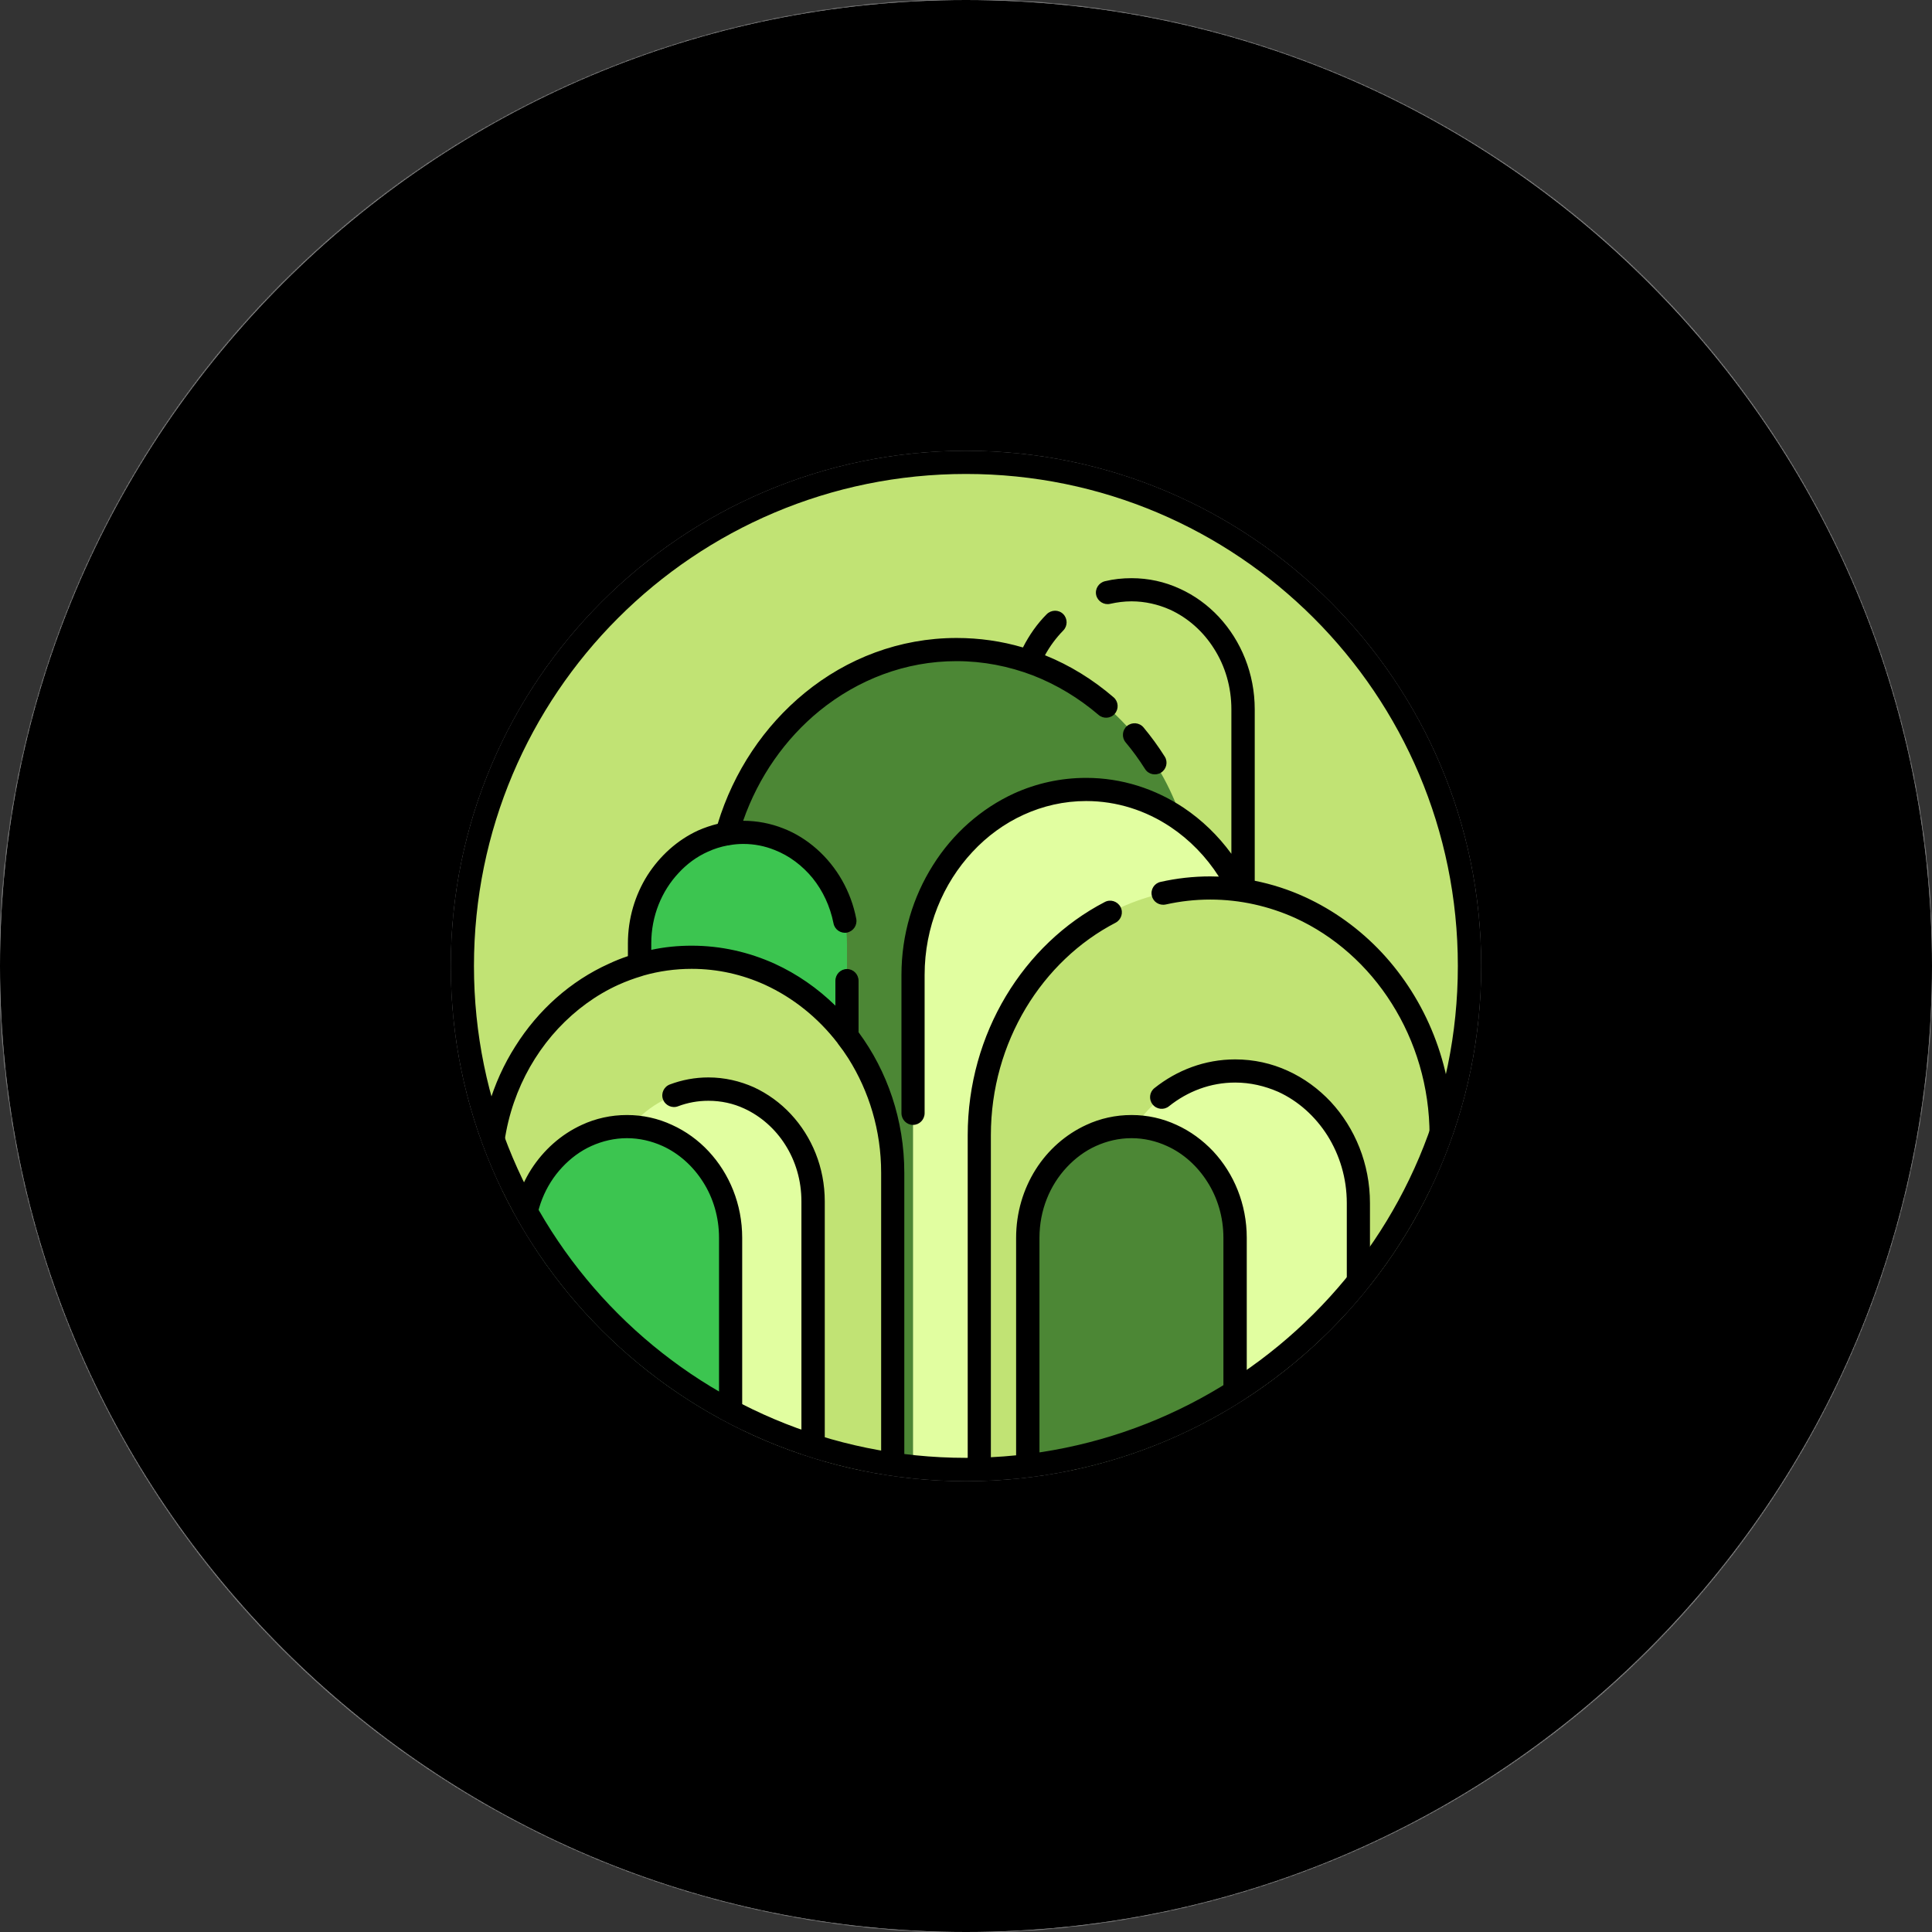 <?xml version="1.0" encoding="UTF-8" standalone="no"?><!-- Generator: Gravit.io --><svg xmlns="http://www.w3.org/2000/svg" xmlns:xlink="http://www.w3.org/1999/xlink" style="isolation:isolate" viewBox="0 0 960 960" width="960pt" height="960pt"><rect x="0" y="0" width="960" height="960" fill="#333333" stroke="none"/><g><g><g><g><path d=" M 730.152 480 C 730.152 618.187 618.187 730.152 480 730.152 C 341.813 730.152 229.754 618.187 229.754 480 C 229.754 341.813 341.813 229.754 480 229.754 C 618.187 229.754 730.152 341.813 730.152 480 Z " fill="rgb(193,227,116)"/><path d=" M 356.339 730.812 L 356.339 450.287 C 356.339 380.109 409.916 322.759 475.284 322.759 C 540.746 322.759 594.228 380.109 594.228 450.287 L 594.228 730.812 L 356.339 730.812 Z " fill="rgb(76,135,53)"/><path d=" M 453.683 729.586 L 453.683 484.433 C 453.683 433.78 492.451 392.277 539.708 392.277 C 586.965 392.277 625.639 433.78 625.639 484.433 L 625.639 729.586 L 453.683 729.586 Z " fill="rgb(225,254,160)"/><path d=" M 317.854 729.586 L 317.854 468.775 C 317.854 438.402 340.964 413.595 369.356 413.595 C 397.654 413.595 420.858 438.402 420.858 468.775 L 420.858 729.586 L 317.854 729.586 Z " fill="rgb(60,197,80)"/><path d=" M 243.808 730.812 L 243.808 582.721 C 243.808 523.767 288.802 475.661 343.699 475.661 C 398.597 475.661 443.59 523.767 443.59 582.721 L 443.59 730.812 L 243.808 730.812 Z " fill="rgb(193,227,116)"/><path d=" M 486.603 730.812 L 486.603 564.139 C 486.603 496.507 538.293 441.232 601.397 441.232 C 664.501 441.232 716.097 496.507 716.097 564.139 L 716.097 730.812 L 486.603 730.812 Z " fill="rgb(193,227,116)"/><path d=" M 552.442 730.812 L 552.442 597.907 C 552.442 561.78 580.08 532.256 613.754 532.256 C 647.428 532.256 674.971 561.78 674.971 597.907 L 674.971 730.812 L 552.442 730.812 Z " fill="rgb(225,254,160)"/><path d=" M 300.027 730.812 L 300.027 596.964 C 300.027 566.308 323.419 541.217 352 541.217 C 380.581 541.217 404.068 566.308 404.068 596.964 L 404.068 730.812 L 300.027 730.812 Z " fill="rgb(225,254,160)"/><path d=" M 260.032 729.586 L 260.032 615.074 C 260.032 584.702 283.142 559.894 311.534 559.894 C 339.832 559.894 363.036 584.702 363.036 615.074 L 363.036 729.586 L 260.032 729.586 Z " fill="rgb(60,197,80)"/><path d=" M 510.656 729.586 L 510.656 615.074 C 510.656 584.702 533.86 559.894 562.252 559.894 C 590.55 559.894 613.754 584.702 613.754 615.074 L 613.754 729.586 L 510.656 729.586 Z " fill="rgb(76,135,53)"/><path d=" M 721.851 564.139 L 721.851 730.152 C 721.851 733.359 719.304 736 716.097 736 C 712.89 736 710.343 733.359 710.343 730.152 L 710.343 564.139 C 710.343 539.897 703.363 517.353 691.573 498.676 C 679.782 479.906 662.992 465.002 643.561 456.136 C 630.544 450.287 616.301 446.986 601.397 446.986 C 593.757 446.986 586.399 447.835 579.231 449.438 C 576.118 450.099 573.005 448.212 572.345 445.1 C 571.59 441.987 573.571 438.874 576.684 438.214 C 584.607 436.421 592.908 435.478 601.397 435.478 Q 603.472 435.478 605.642 435.573 C 599.322 425.668 591.116 417.273 581.683 410.954 C 569.421 402.747 554.989 398.031 539.708 398.031 C 528.672 398.031 518.202 400.483 508.675 404.822 C 499.148 409.161 490.47 415.481 483.207 423.31 C 468.587 438.968 459.437 460.569 459.437 484.433 L 459.437 553.102 C 459.437 556.309 456.89 558.951 453.683 558.951 C 450.476 558.951 447.929 556.309 447.929 553.102 L 447.929 484.433 C 447.929 464.342 453.683 445.571 463.587 429.913 C 473.397 414.255 487.452 401.804 503.864 394.258 C 514.901 389.259 526.974 386.523 539.708 386.523 C 557.441 386.523 574.043 391.994 588.097 401.332 C 597.247 407.464 605.265 415.198 611.867 424.253 L 611.867 352.472 C 611.867 341.341 608.755 330.965 603.284 322.382 C 597.907 313.798 590.267 307.007 581.4 302.951 C 575.458 300.31 568.949 298.8 562.252 298.8 C 558.573 298.8 555.083 299.272 551.688 300.027 C 548.575 300.781 545.462 298.8 544.707 295.782 C 543.953 292.669 545.934 289.556 549.046 288.802 C 553.291 287.764 557.724 287.293 562.252 287.293 C 570.647 287.293 578.759 289.085 586.116 292.48 C 593.474 295.782 600.077 300.592 605.642 306.535 C 616.678 318.42 623.469 334.644 623.469 352.472 L 623.469 437.648 C 632.053 439.346 640.448 442.081 648.277 445.665 C 662.709 452.268 675.726 461.701 686.668 473.397 C 708.457 496.79 721.851 528.861 721.851 564.139 Z  M 426.612 512.92 C 440.855 532.162 449.344 556.498 449.344 582.721 L 449.344 730.152 C 449.344 733.359 446.797 736 443.59 736 C 440.383 736 437.836 733.359 437.836 730.152 L 437.836 582.721 C 437.836 561.686 431.8 542.255 421.612 526.031 Q 419.16 522.164 416.424 518.674 Q 416.236 518.391 416.047 518.108 C 406.426 505.657 394.069 495.752 380.109 489.338 C 368.884 484.245 356.622 481.415 343.699 481.415 C 335.493 481.415 327.475 482.547 319.835 484.716 Q 319.363 484.905 318.986 484.999 Q 312.949 486.791 307.29 489.338 C 296.065 494.432 285.972 501.884 277.388 511.033 C 260.315 529.332 249.562 554.706 249.562 582.721 L 249.562 730.152 C 249.562 733.359 247.015 736 243.808 736 C 240.601 736 238.055 733.359 238.055 730.152 L 238.055 582.721 C 238.055 559.517 244.657 537.822 256.071 519.9 C 267.39 501.884 283.52 487.452 302.573 478.868 Q 307.195 476.699 312.006 475.095 L 312.006 468.775 C 312.006 456.324 315.59 444.628 321.721 434.912 C 327.947 425.197 336.625 417.368 346.906 412.651 Q 351.623 410.576 356.622 409.35 C 364.545 383.316 379.826 360.678 399.917 344.265 C 420.763 327.192 446.986 317.005 475.284 317.005 C 486.697 317.005 497.733 318.609 508.298 321.721 C 511.41 315.59 515.372 309.931 520.088 305.214 C 522.352 302.951 526.031 302.856 528.295 305.12 C 530.559 307.384 530.559 311.063 528.295 313.326 C 524.805 316.911 521.692 321.061 519.239 325.589 C 531.69 330.588 543.198 337.757 553.385 346.529 C 555.744 348.604 556.027 352.189 553.951 354.641 C 551.876 357.094 548.198 357.282 545.839 355.207 C 536.124 346.906 525.088 340.209 513.203 335.587 C 501.318 331.06 488.584 328.513 475.284 328.513 C 449.816 328.513 426.234 337.757 407.181 353.226 C 390.202 367.092 376.902 385.957 369.262 407.841 Q 369.262 407.841 369.356 407.841 C 376.242 407.841 382.939 409.161 389.164 411.614 C 395.296 413.972 400.955 417.556 405.86 421.895 C 415.764 430.668 422.839 442.836 425.48 456.607 C 426.046 459.72 424.065 462.738 420.858 463.399 C 417.745 463.965 414.727 461.889 414.161 458.777 C 412.463 450.287 408.878 442.647 403.785 436.327 C 398.691 430.102 392.183 425.197 384.92 422.367 C 380.015 420.386 374.827 419.349 369.356 419.349 Q 365.96 419.349 362.753 419.914 Q 362.187 420.103 361.527 420.103 Q 356.433 421.046 351.717 423.216 C 346.246 425.668 341.341 429.253 337.191 433.78 C 328.796 442.741 323.608 455.098 323.608 468.775 L 323.608 471.982 C 330.116 470.567 336.814 469.907 343.699 469.907 C 358.32 469.907 372.186 473.114 384.92 478.868 C 396.05 483.962 406.237 491.036 415.104 499.714 L 415.104 487.357 C 415.104 484.15 417.651 481.509 420.858 481.509 C 424.065 481.509 426.612 484.15 426.612 487.357 L 426.612 512.92 Z  M 559.328 368.884 C 557.253 366.432 557.63 362.753 559.988 360.772 C 562.441 358.697 566.119 358.98 568.195 361.433 C 571.968 365.96 575.552 370.865 578.759 375.959 C 580.457 378.6 579.608 382.184 576.967 383.882 C 574.231 385.58 570.647 384.825 568.949 382.09 C 566.025 377.468 562.818 373.035 559.328 368.884 L 559.328 368.884 Z  M 509.713 500.94 C 498.771 519.24 492.357 540.84 492.357 564.139 L 492.357 730.152 C 492.357 733.265 489.81 735.906 486.603 735.906 C 483.396 735.906 480.849 733.265 480.849 730.152 L 480.849 564.139 C 480.849 538.765 487.829 514.995 499.808 494.998 C 511.788 475.001 528.766 458.682 548.952 448.212 C 551.782 446.703 555.272 447.835 556.781 450.665 C 558.29 453.494 557.158 456.985 554.329 458.494 C 536.124 467.926 520.654 482.735 509.713 500.94 Z  M 661.2 547.443 C 673.273 560.46 680.725 578.287 680.725 597.813 L 680.725 730.152 C 680.725 733.265 678.178 735.906 674.971 735.906 C 671.764 735.906 669.217 733.265 669.217 730.152 L 669.217 597.813 C 669.217 585.362 665.633 573.854 659.596 564.233 C 653.559 554.706 645.07 547.066 635.166 542.538 C 628.469 539.614 621.3 537.916 613.754 537.916 C 601.492 537.916 590.172 542.255 580.834 549.707 C 578.382 551.688 574.703 551.31 572.722 548.763 C 570.741 546.311 571.119 542.632 573.665 540.651 C 584.796 531.785 598.662 526.408 613.754 526.408 C 622.998 526.408 631.864 528.389 639.882 532.068 C 647.994 535.747 655.163 541.029 661.2 547.443 Z  M 392.937 553.574 C 403.408 564.799 409.822 580.079 409.822 596.964 L 409.822 730.152 C 409.822 733.265 407.181 735.906 404.068 735.906 C 400.861 735.906 398.22 733.265 398.22 730.152 L 398.22 596.964 C 398.22 586.494 395.296 576.873 390.202 568.855 C 385.203 560.931 378.034 554.612 369.828 550.839 C 364.357 548.292 358.32 546.971 352 546.971 C 346.718 546.971 341.624 547.915 336.908 549.707 C 333.984 550.839 330.588 549.329 329.456 546.311 C 328.324 543.387 329.833 539.991 332.852 538.859 C 338.889 536.595 345.303 535.369 352 535.369 C 360.018 535.369 367.658 537.161 374.638 540.274 C 381.524 543.481 387.749 548.009 392.937 553.574 L 392.937 553.574 Z  M 352.094 572.062 C 362.47 583.192 368.79 598.379 368.79 615.074 L 368.79 730.152 C 368.79 733.265 366.243 735.906 363.036 735.906 C 359.829 735.906 357.282 733.265 357.282 730.152 L 357.282 615.074 C 357.282 604.793 354.358 595.172 349.359 587.343 C 344.36 579.419 337.285 573.099 329.173 569.421 C 323.702 566.968 317.76 565.553 311.534 565.553 C 305.309 565.553 299.366 566.968 293.895 569.421 C 288.424 571.873 283.52 575.552 279.369 579.985 C 270.974 588.946 265.786 601.303 265.786 615.074 L 265.786 730.152 C 265.786 733.265 263.145 735.906 260.032 735.906 C 256.825 735.906 254.184 733.265 254.184 730.152 L 254.184 615.074 C 254.184 602.529 257.769 590.833 263.9 581.117 C 270.125 571.402 278.803 563.667 289.085 558.951 C 295.971 555.744 303.611 554.046 311.534 554.046 C 319.458 554.046 327.004 555.744 333.889 558.951 C 340.775 562.063 347.001 566.591 352.094 572.062 L 352.094 572.062 Z  M 602.812 572.062 C 613.188 583.192 619.508 598.379 619.508 615.074 L 619.508 730.152 C 619.508 733.265 616.961 735.906 613.754 735.906 C 610.547 735.906 607.906 733.265 607.906 730.152 L 607.906 615.074 C 607.906 604.793 604.982 595.172 599.982 587.343 C 594.983 579.419 588.003 573.099 579.797 569.421 C 574.42 566.968 568.478 565.553 562.252 565.553 C 555.932 565.553 550.084 566.968 544.613 569.421 C 539.142 571.873 534.237 575.552 530.087 579.985 C 521.692 588.946 516.504 601.303 516.504 615.074 L 516.504 730.152 C 516.504 733.265 513.863 735.906 510.656 735.906 C 507.543 735.906 504.902 733.265 504.902 730.152 L 504.902 615.074 C 504.902 602.529 508.486 590.833 514.618 581.117 C 520.749 571.402 529.521 563.667 539.803 558.951 C 546.688 555.744 554.329 554.046 562.252 554.046 C 570.175 554.046 577.721 555.744 584.607 558.951 C 591.493 562.063 597.624 566.591 602.812 572.062 L 602.812 572.062 Z " fill-rule="evenodd" fill="rgb(0,0,0)"/><path d=" M 730.152 480 L 724.398 480 C 724.398 547.443 697.044 608.566 652.805 652.805 C 608.566 697.043 547.537 724.398 480 724.398 C 412.463 724.398 351.34 697.043 307.101 652.805 C 262.862 608.566 235.508 547.443 235.508 480 C 235.508 412.463 262.862 351.34 307.101 307.101 C 351.34 262.862 412.463 235.508 480 235.508 C 547.537 235.508 608.566 262.862 652.805 307.101 C 697.044 351.34 724.398 412.463 724.398 480 L 730.152 480 L 736 480 C 736 409.256 707.325 345.303 661.011 298.989 C 614.697 252.675 550.65 224 480 224 C 409.256 224 345.303 252.675 298.989 298.989 C 252.675 345.303 224 409.256 224 480 C 224 550.65 252.675 614.697 298.989 661.011 C 345.303 707.325 409.256 736 480 736 C 550.65 736 614.697 707.325 661.011 661.011 C 707.325 614.697 736 550.65 736 480 L 730.152 480 Z " fill="rgb(0,0,0)"/></g><path d=" M 0 480 C 0 215.081 215.081 0 480 0 C 744.919 0 960 215.081 960 480 C 960 744.919 744.919 960 480 960 C 215.081 960 0 744.919 0 480 Z  M 224 480 C 224 338.71 338.71 224 480 224 C 621.29 224 736 338.71 736 480 C 736 621.29 621.29 736 480 736 C 338.71 736 224 621.29 224 480 Z " fill-rule="evenodd" fill="rgb(255,255,255)"/><mask id="_mask_qt54wpiyf1frZRw0hv7ny7KmZoiiZtKr"><circle vector-effect="non-scaling-stroke" cx="480" cy="480" r="480" fill="white" stroke="none"/></mask><circle vector-effect="non-scaling-stroke" cx="480" cy="480" r="480" fill="none"/><circle vector-effect="non-scaling-stroke" cx="480" cy="480" r="480" fill="none" mask="url(#_mask_qt54wpiyf1frZRw0hv7ny7KmZoiiZtKr)" stroke-width="1" stroke="rgb(232,232,232)" stroke-linejoin="miter" stroke-linecap="square" stroke-miterlimit="3"/><path d=" M 0 480 C 0 215.081 215.081 0 480 0 C 744.919 0 960 215.081 960 480 C 960 744.919 744.919 960 480 960 C 215.081 960 0 744.919 0 480 Z  M 224 480 C 224 338.71 338.71 224 480 224 C 621.29 224 736 338.71 736 480 C 736 621.29 621.29 736 480 736 C 338.71 736 224 621.29 224 480 Z " fill-rule="evenodd" fill="rgb(0,0,0)"/><mask id="_mask_iJRcFKUW1hCVo02NyrnRPR6DnTjv1gNw"><circle vector-effect="non-scaling-stroke" cx="480" cy="480" r="256" fill="white" stroke="none"/></mask><circle vector-effect="non-scaling-stroke" cx="480" cy="480" r="256" fill="none"/><circle vector-effect="non-scaling-stroke" cx="480" cy="480" r="256" fill="none" mask="url(#_mask_iJRcFKUW1hCVo02NyrnRPR6DnTjv1gNw)" stroke-width="2" stroke="rgb(0,0,0)" stroke-linejoin="miter" stroke-linecap="square" stroke-miterlimit="3"/></g></g></g></svg>